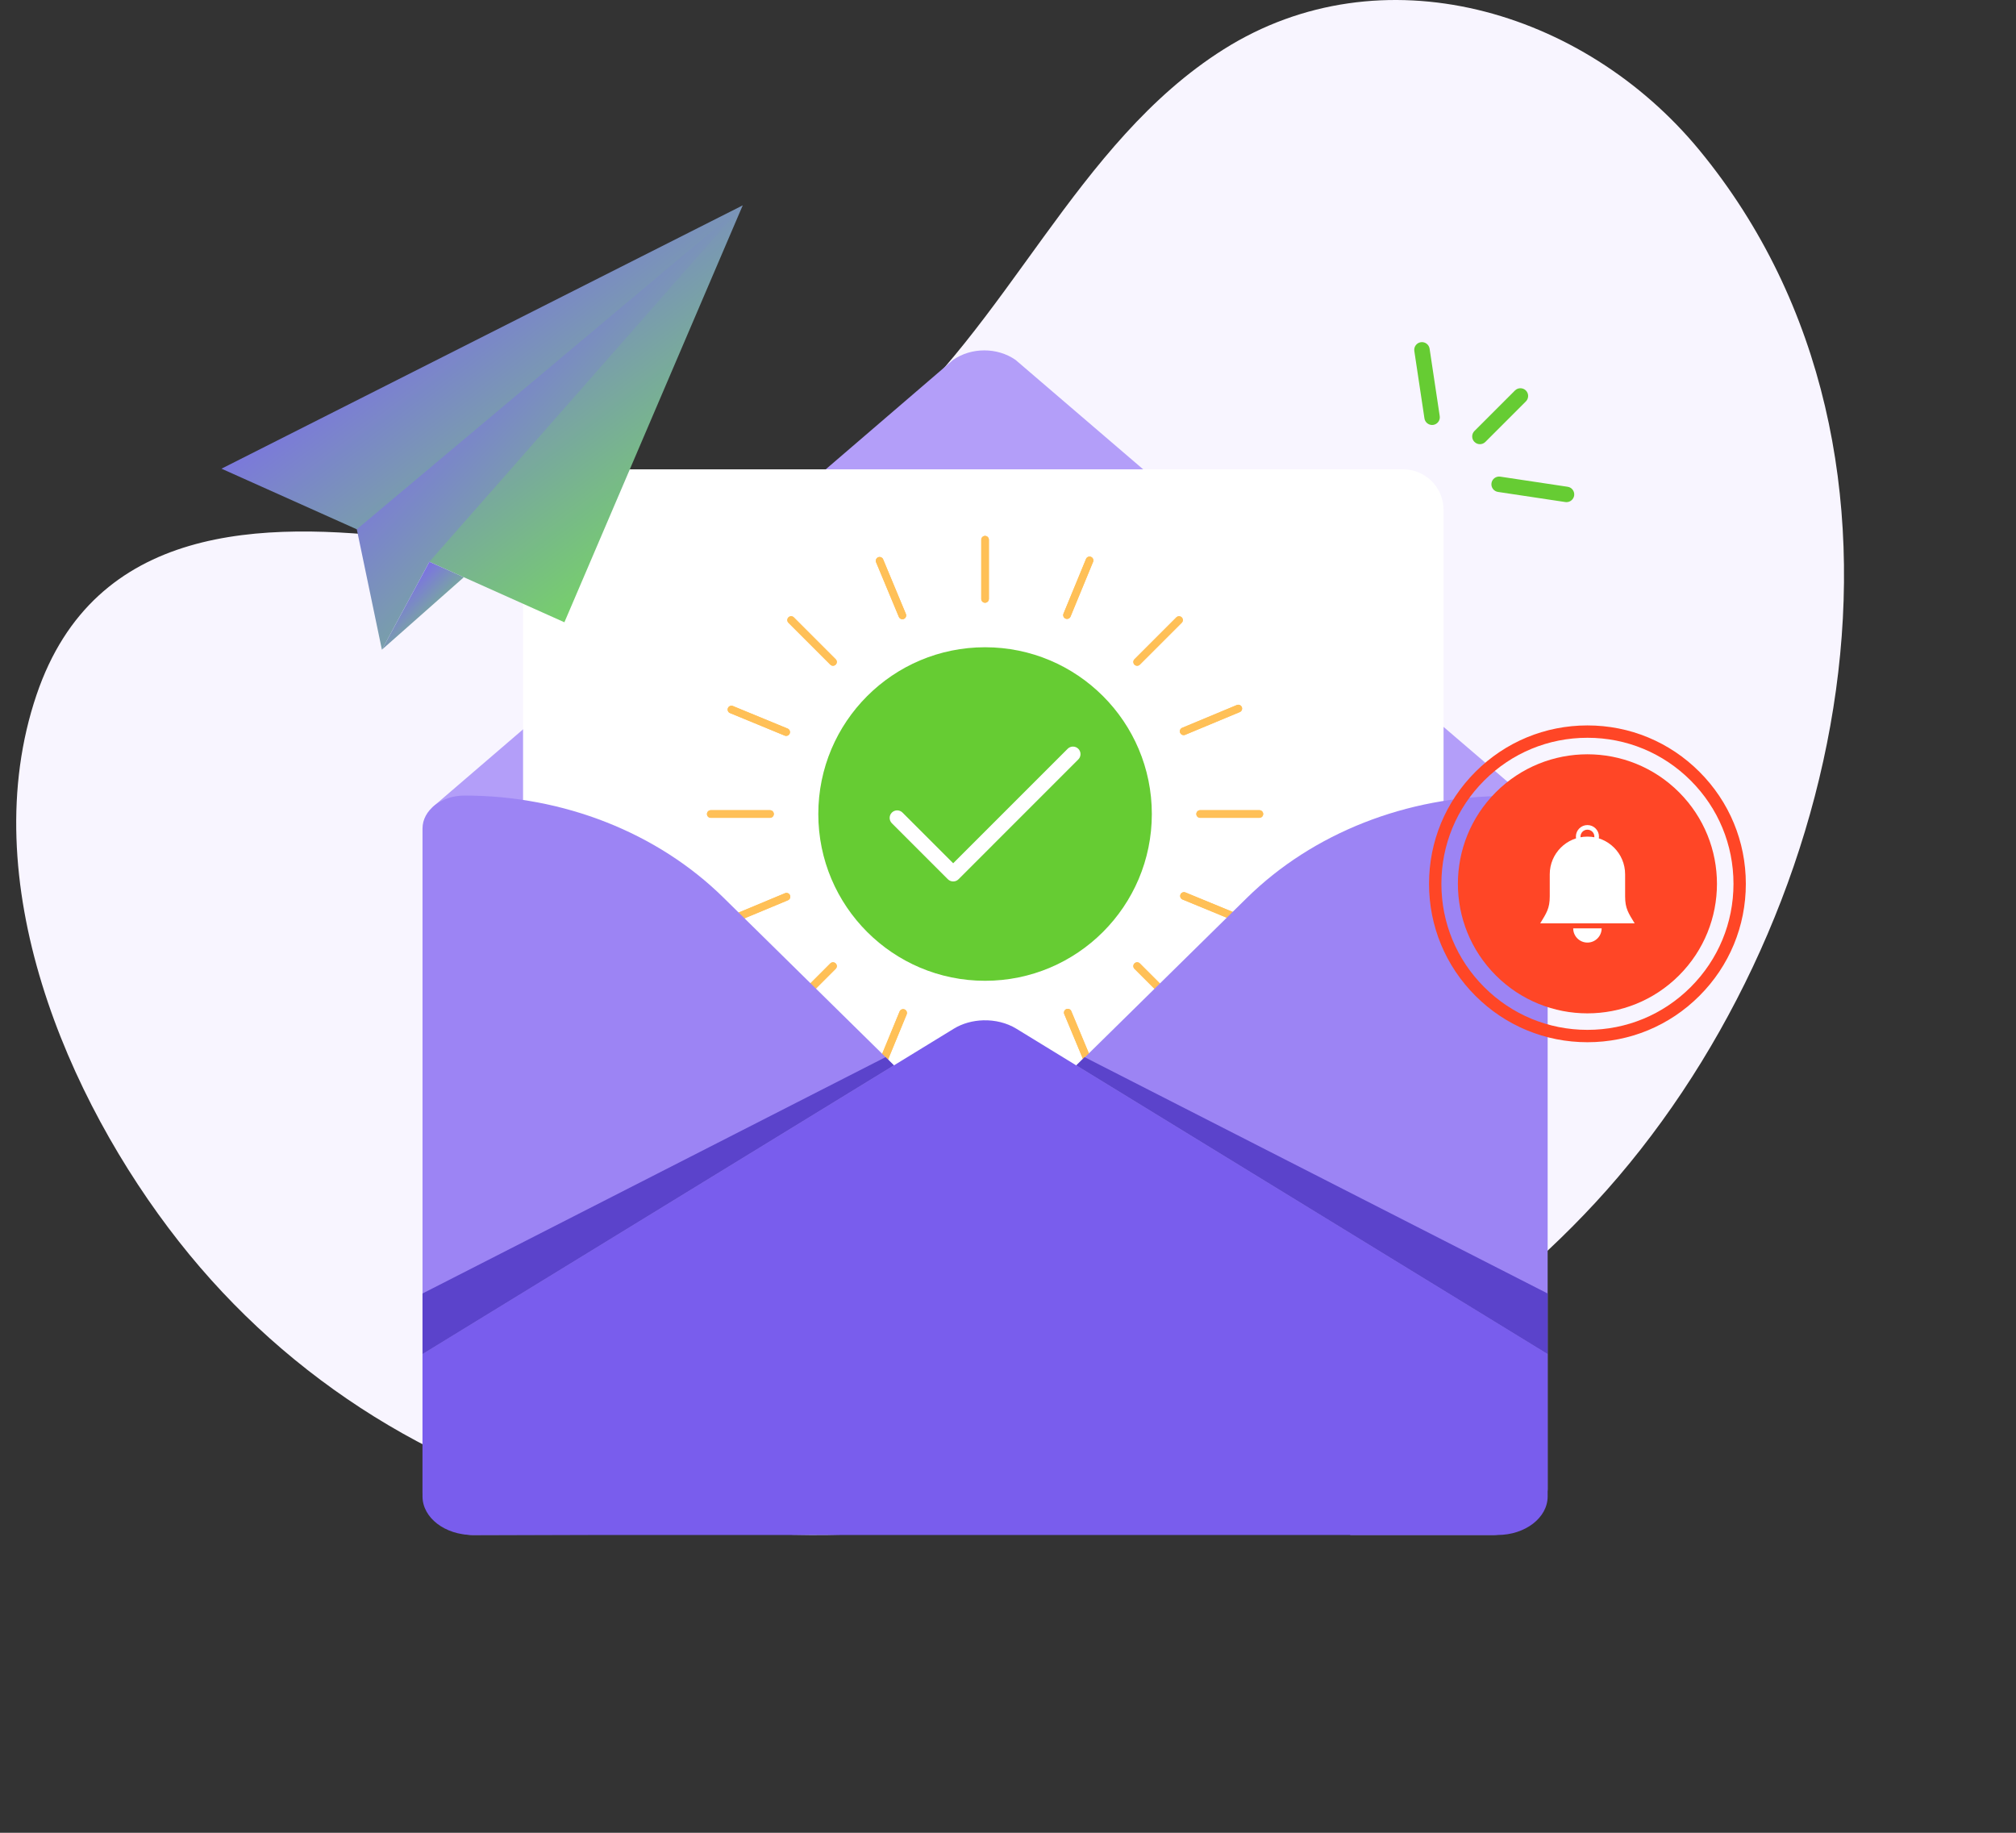 <svg width="308" height="280" viewBox="0 0 308 280" fill="none" xmlns="http://www.w3.org/2000/svg">
<rect x="0" y="0" width="308" height="280" fill="#333333" stroke="none"/>
<g clip-path="url(#clip0_962_9229)">
<path d="M259.648 22.964C241.945 1.447 211.038 -7.657 186.937 7.543C164.254 21.849 154.106 49.862 133.603 66.793C112.107 84.545 88.443 85.476 62.418 82.307C39.985 79.577 14.454 80.006 5.588 106.138C-4.024 134.475 10.159 167.822 27.327 189.667C44.253 211.205 67.859 225.631 93.874 231.28C145.722 242.539 206.818 223.71 243.76 183.708C281.948 142.355 298.242 69.87 259.648 22.964Z" fill="#F8F5FF"/>
<path d="M145.611 54.983L66.118 123.278L67.598 154.179C67.598 157.866 72.044 210.124 76.273 210.124L150.499 160.452L217.38 205.025C221.609 205.025 229.773 156.461 229.773 152.775L234.717 123.206L155.153 54.983C152.361 53.044 148.403 53.044 145.611 54.983Z" fill="#B39EF9"/>
<path d="M214.356 214.718H86.1C82.682 214.718 79.912 211.948 79.912 208.53V77.886C79.912 74.469 82.682 71.699 86.1 71.699H214.356C217.774 71.699 220.544 74.469 220.544 77.886V208.53C220.545 211.947 217.774 214.718 214.356 214.718Z" fill="white"/>
<path d="M150.496 149.838C164.567 149.838 175.974 138.432 175.974 124.361C175.974 110.29 164.567 98.883 150.496 98.883C136.425 98.883 125.019 110.29 125.019 124.361C125.019 138.432 136.425 149.838 150.496 149.838Z" fill="#66CC33"/>
<path d="M150.498 91.703C150.387 91.703 150.298 91.613 150.298 91.503V82.455C150.298 82.344 150.387 82.255 150.498 82.255C150.608 82.255 150.697 82.344 150.697 82.455V91.503C150.697 91.613 150.608 91.703 150.498 91.703Z" fill="#FFC057"/>
<path d="M150.648 92.065C150.601 92.078 150.55 92.085 150.497 92.085C150.175 92.085 149.914 91.824 149.914 91.502V82.454C149.914 82.132 150.176 81.871 150.497 81.871C150.653 81.871 150.799 81.931 150.91 82.041C151.02 82.152 151.08 82.298 151.08 82.454V91.502C151.08 91.771 150.898 91.999 150.648 92.065Z" fill="#FFC057"/>
<path d="M150.498 166.467C150.387 166.467 150.298 166.377 150.298 166.267V157.219C150.298 157.108 150.387 157.019 150.498 157.019C150.608 157.019 150.697 157.108 150.697 157.219V166.267C150.697 166.377 150.608 166.467 150.498 166.467Z" fill="#FFC057"/>
<path d="M150.649 166.83C150.601 166.842 150.549 166.849 150.497 166.849C150.175 166.849 149.914 166.588 149.914 166.266V157.218C149.914 156.896 150.175 156.634 150.497 156.635C150.819 156.635 151.08 156.896 151.08 157.218V166.266C151.08 166.422 151.02 166.568 150.91 166.679C150.837 166.752 150.748 166.804 150.649 166.83Z" fill="#FFC057"/>
<path d="M117.641 124.561H108.592C108.482 124.561 108.393 124.472 108.393 124.361C108.393 124.251 108.482 124.162 108.592 124.162H117.641C117.751 124.162 117.84 124.251 117.84 124.361C117.839 124.472 117.751 124.561 117.641 124.561Z" fill="#FFC057"/>
<path d="M117.79 124.924C117.742 124.937 117.69 124.944 117.638 124.944H108.59C108.434 124.944 108.288 124.884 108.178 124.773C108.067 124.663 108.007 124.517 108.007 124.361C108.007 124.039 108.268 123.778 108.59 123.778H117.638C117.794 123.778 117.94 123.838 118.051 123.949C118.161 124.059 118.222 124.205 118.222 124.361C118.222 124.517 118.161 124.663 118.051 124.773C117.977 124.847 117.888 124.899 117.79 124.924Z" fill="#FFC057"/>
<path d="M192.405 124.56H183.357C183.247 124.56 183.157 124.471 183.157 124.36C183.157 124.25 183.247 124.161 183.357 124.161H192.405C192.515 124.161 192.605 124.25 192.605 124.36C192.605 124.471 192.515 124.56 192.405 124.56Z" fill="#FFC057"/>
<path d="M192.557 124.923C192.508 124.936 192.457 124.943 192.405 124.943H183.357C183.035 124.943 182.773 124.681 182.773 124.36C182.773 124.038 183.035 123.776 183.357 123.776H192.405C192.561 123.776 192.707 123.837 192.817 123.947C192.928 124.058 192.988 124.204 192.988 124.36C192.988 124.516 192.928 124.662 192.817 124.772C192.744 124.845 192.654 124.897 192.557 124.923Z" fill="#FFC057"/>
<path d="M120.866 154.192C120.816 154.192 120.764 154.172 120.725 154.134C120.648 154.056 120.648 153.929 120.725 153.852L127.123 147.454C127.2 147.377 127.327 147.377 127.405 147.454C127.482 147.532 127.482 147.659 127.405 147.736L121.007 154.134C120.969 154.173 120.917 154.192 120.866 154.192Z" fill="#FFC057"/>
<path d="M121.018 154.557C120.97 154.57 120.919 154.577 120.866 154.577C120.71 154.577 120.564 154.516 120.454 154.406C120.344 154.296 120.283 154.15 120.283 153.994C120.283 153.838 120.344 153.692 120.454 153.581L126.852 147.184C127.079 146.956 127.449 146.956 127.676 147.184C127.786 147.294 127.847 147.44 127.847 147.596C127.847 147.752 127.786 147.898 127.676 148.008L121.279 154.406C121.205 154.478 121.116 154.53 121.018 154.557Z" fill="#FFC057"/>
<path d="M173.732 101.326C173.682 101.326 173.63 101.306 173.591 101.267C173.514 101.19 173.514 101.062 173.591 100.985L179.989 94.587C180.066 94.51 180.193 94.51 180.271 94.587C180.348 94.665 180.348 94.792 180.271 94.87L173.873 101.267C173.835 101.307 173.783 101.326 173.732 101.326Z" fill="#FFC057"/>
<path d="M173.884 101.69C173.836 101.703 173.785 101.71 173.732 101.71C173.576 101.71 173.43 101.65 173.32 101.539C173.093 101.312 173.093 100.942 173.32 100.715L179.718 94.317C179.945 94.09 180.315 94.09 180.542 94.317C180.652 94.427 180.713 94.573 180.713 94.73C180.713 94.885 180.652 95.031 180.542 95.142L174.145 101.539C174.071 101.612 173.982 101.663 173.884 101.69Z" fill="#FFC057"/>
<path d="M127.264 101.325C127.213 101.325 127.161 101.305 127.123 101.267L120.725 94.868C120.648 94.791 120.648 94.663 120.725 94.586C120.803 94.508 120.93 94.508 121.007 94.586L127.405 100.984C127.482 101.062 127.482 101.189 127.405 101.267C127.366 101.306 127.315 101.325 127.264 101.325Z" fill="#FFC057"/>
<path d="M127.416 101.69C127.367 101.703 127.317 101.71 127.264 101.71C127.108 101.71 126.962 101.65 126.852 101.539L120.454 95.141C120.344 95.031 120.283 94.885 120.283 94.728C120.283 94.573 120.344 94.426 120.454 94.316C120.682 94.089 121.051 94.089 121.279 94.316L127.676 100.715C127.904 100.942 127.904 101.312 127.676 101.539C127.603 101.612 127.513 101.663 127.416 101.69Z" fill="#FFC057"/>
<path d="M180.13 154.193C180.079 154.193 180.028 154.173 179.989 154.135L173.591 147.736C173.514 147.659 173.514 147.532 173.591 147.454C173.669 147.377 173.796 147.377 173.873 147.454L180.271 153.853C180.348 153.93 180.348 154.057 180.271 154.135C180.232 154.173 180.182 154.193 180.13 154.193Z" fill="#FFC057"/>
<path d="M180.282 154.556C180.233 154.569 180.183 154.576 180.13 154.576H180.129C179.973 154.576 179.827 154.516 179.717 154.405L173.319 148.007C173.209 147.897 173.148 147.751 173.148 147.595C173.148 147.439 173.209 147.293 173.319 147.182C173.547 146.955 173.916 146.955 174.144 147.182L180.541 153.58C180.652 153.69 180.712 153.836 180.712 153.992C180.712 154.148 180.652 154.294 180.541 154.404C180.469 154.479 180.379 154.53 180.282 154.556Z" fill="#FFC057"/>
<path d="M150.498 91.703C150.387 91.703 150.298 91.613 150.298 91.503V82.455C150.298 82.344 150.387 82.255 150.498 82.255C150.608 82.255 150.697 82.344 150.697 82.455V91.503C150.697 91.613 150.608 91.703 150.498 91.703Z" fill="#FFC057"/>
<path d="M150.648 92.065C150.601 92.078 150.55 92.085 150.497 92.085C150.175 92.085 149.914 91.824 149.914 91.502V82.454C149.914 82.132 150.176 81.871 150.497 81.871C150.653 81.871 150.799 81.931 150.91 82.041C151.02 82.152 151.08 82.298 151.08 82.454V91.502C151.08 91.771 150.898 91.999 150.648 92.065Z" fill="#FFC057"/>
<path d="M150.498 166.467C150.387 166.467 150.298 166.377 150.298 166.267V157.219C150.298 157.108 150.387 157.019 150.498 157.019C150.608 157.019 150.697 157.108 150.697 157.219V166.267C150.697 166.377 150.608 166.467 150.498 166.467Z" fill="#FFC057"/>
<path d="M150.649 166.83C150.601 166.842 150.549 166.849 150.497 166.849C150.175 166.849 149.914 166.588 149.914 166.266V157.218C149.914 156.896 150.175 156.634 150.497 156.635C150.819 156.635 151.08 156.896 151.08 157.218V166.266C151.08 166.422 151.02 166.568 150.91 166.679C150.837 166.752 150.748 166.804 150.649 166.83Z" fill="#FFC057"/>
<path d="M117.641 124.561H108.592C108.482 124.561 108.393 124.472 108.393 124.361C108.393 124.251 108.482 124.162 108.592 124.162H117.641C117.751 124.162 117.84 124.251 117.84 124.361C117.839 124.472 117.751 124.561 117.641 124.561Z" fill="#FFC057"/>
<path d="M117.79 124.924C117.742 124.937 117.69 124.944 117.638 124.944H108.59C108.434 124.944 108.288 124.884 108.178 124.773C108.067 124.663 108.007 124.517 108.007 124.361C108.007 124.039 108.268 123.778 108.59 123.778H117.638C117.794 123.778 117.94 123.838 118.051 123.949C118.161 124.059 118.222 124.205 118.222 124.361C118.222 124.517 118.161 124.663 118.051 124.773C117.977 124.847 117.888 124.899 117.79 124.924Z" fill="#FFC057"/>
<path d="M192.405 124.56H183.357C183.247 124.56 183.157 124.471 183.157 124.36C183.157 124.25 183.247 124.161 183.357 124.161H192.405C192.515 124.161 192.605 124.25 192.605 124.36C192.605 124.471 192.515 124.56 192.405 124.56Z" fill="#FFC057"/>
<path d="M192.557 124.923C192.508 124.936 192.457 124.943 192.405 124.943H183.357C183.035 124.943 182.773 124.681 182.773 124.36C182.773 124.038 183.035 123.776 183.357 123.776H192.405C192.561 123.776 192.707 123.837 192.817 123.947C192.928 124.058 192.988 124.204 192.988 124.36C192.988 124.516 192.928 124.662 192.817 124.772C192.744 124.845 192.654 124.897 192.557 124.923Z" fill="#FFC057"/>
<path d="M120.866 154.192C120.816 154.192 120.764 154.172 120.725 154.134C120.648 154.056 120.648 153.929 120.725 153.852L127.123 147.454C127.2 147.377 127.327 147.377 127.405 147.454C127.482 147.532 127.482 147.659 127.405 147.736L121.007 154.134C120.969 154.173 120.917 154.192 120.866 154.192Z" fill="#FFC057"/>
<path d="M121.018 154.557C120.97 154.57 120.919 154.577 120.866 154.577C120.71 154.577 120.564 154.516 120.454 154.406C120.344 154.296 120.283 154.15 120.283 153.994C120.283 153.838 120.344 153.692 120.454 153.581L126.852 147.184C127.079 146.956 127.449 146.956 127.676 147.184C127.786 147.294 127.847 147.44 127.847 147.596C127.847 147.752 127.786 147.898 127.676 148.008L121.279 154.406C121.205 154.478 121.116 154.53 121.018 154.557Z" fill="#FFC057"/>
<path d="M173.732 101.326C173.682 101.326 173.63 101.306 173.591 101.267C173.514 101.19 173.514 101.062 173.591 100.985L179.989 94.587C180.066 94.51 180.193 94.51 180.271 94.587C180.348 94.665 180.348 94.792 180.271 94.87L173.873 101.267C173.835 101.307 173.783 101.326 173.732 101.326Z" fill="#FFC057"/>
<path d="M173.884 101.69C173.836 101.703 173.785 101.71 173.732 101.71C173.576 101.71 173.43 101.65 173.32 101.539C173.093 101.312 173.093 100.942 173.32 100.715L179.718 94.317C179.945 94.09 180.315 94.09 180.542 94.317C180.652 94.427 180.713 94.573 180.713 94.73C180.713 94.885 180.652 95.031 180.542 95.142L174.145 101.539C174.071 101.612 173.982 101.663 173.884 101.69Z" fill="#FFC057"/>
<path d="M127.264 101.325C127.213 101.325 127.161 101.305 127.123 101.267L120.725 94.868C120.648 94.791 120.648 94.663 120.725 94.586C120.803 94.508 120.93 94.508 121.007 94.586L127.405 100.984C127.482 101.062 127.482 101.189 127.405 101.267C127.366 101.306 127.315 101.325 127.264 101.325Z" fill="#FFC057"/>
<path d="M127.416 101.69C127.367 101.703 127.317 101.71 127.264 101.71C127.108 101.71 126.962 101.65 126.852 101.539L120.454 95.141C120.344 95.031 120.283 94.885 120.283 94.728C120.283 94.573 120.344 94.426 120.454 94.316C120.682 94.089 121.051 94.089 121.279 94.316L127.676 100.715C127.904 100.942 127.904 101.312 127.676 101.539C127.603 101.612 127.513 101.663 127.416 101.69Z" fill="#FFC057"/>
<path d="M180.13 154.193C180.079 154.193 180.028 154.173 179.989 154.135L173.591 147.736C173.514 147.659 173.514 147.532 173.591 147.454C173.669 147.377 173.796 147.377 173.873 147.454L180.271 153.853C180.348 153.93 180.348 154.057 180.271 154.135C180.232 154.173 180.182 154.193 180.13 154.193Z" fill="#FFC057"/>
<path d="M180.282 154.556C180.233 154.569 180.183 154.576 180.13 154.576H180.129C179.973 154.576 179.827 154.516 179.717 154.405L173.319 148.007C173.209 147.897 173.148 147.751 173.148 147.595C173.148 147.439 173.209 147.293 173.319 147.182C173.547 146.955 173.916 146.955 174.144 147.182L180.541 153.58C180.652 153.69 180.712 153.836 180.712 153.992C180.712 154.148 180.652 154.294 180.541 154.404C180.469 154.479 180.379 154.53 180.282 154.556Z" fill="#FFC057"/>
<path d="M120.109 112.041C120.085 112.041 120.059 112.036 120.034 112.026L111.676 108.582C111.574 108.541 111.526 108.423 111.568 108.322C111.61 108.22 111.727 108.172 111.828 108.214L120.186 111.657C120.288 111.699 120.336 111.816 120.294 111.918C120.262 111.995 120.188 112.041 120.109 112.041Z" fill="#FFC057"/>
<path d="M120.26 112.406C120.212 112.419 120.161 112.425 120.108 112.425C120.032 112.425 119.957 112.411 119.886 112.382L111.528 108.939C111.231 108.817 111.088 108.475 111.211 108.178C111.271 108.034 111.382 107.922 111.526 107.862C111.67 107.802 111.828 107.801 111.972 107.861L120.33 111.304C120.627 111.426 120.77 111.768 120.647 112.065C120.577 112.235 120.432 112.359 120.26 112.406Z" fill="#FFC057"/>
<path d="M189.245 140.522C189.219 140.522 189.194 140.517 189.17 140.507L180.812 137.064C180.71 137.022 180.662 136.905 180.704 136.804C180.745 136.701 180.863 136.654 180.964 136.695L189.322 140.139C189.424 140.181 189.472 140.298 189.43 140.399C189.398 140.476 189.324 140.522 189.245 140.522Z" fill="#FFC057"/>
<path d="M189.398 140.887C189.349 140.9 189.298 140.907 189.246 140.907C189.169 140.907 189.095 140.892 189.023 140.863L180.665 137.421C180.368 137.297 180.226 136.957 180.349 136.659C180.408 136.514 180.519 136.402 180.663 136.343C180.808 136.283 180.966 136.282 181.11 136.342L189.467 139.784C189.611 139.844 189.724 139.955 189.783 140.099C189.843 140.243 189.844 140.401 189.784 140.545C189.715 140.716 189.571 140.84 189.398 140.887Z" fill="#FFC057"/>
<path d="M134.537 163.308C134.512 163.308 134.486 163.303 134.461 163.293C134.359 163.251 134.311 163.134 134.353 163.033L137.796 154.675C137.837 154.573 137.955 154.525 138.056 154.567C138.158 154.609 138.206 154.726 138.164 154.827L134.722 163.185C134.69 163.261 134.615 163.308 134.537 163.308Z" fill="#FFC057"/>
<path d="M134.687 163.672C134.639 163.685 134.588 163.692 134.535 163.692H134.534C134.458 163.692 134.383 163.677 134.313 163.648C134.016 163.526 133.874 163.184 133.996 162.887L137.439 154.529C137.498 154.385 137.61 154.273 137.754 154.213C137.898 154.154 138.056 154.153 138.2 154.212C138.344 154.272 138.456 154.383 138.516 154.527C138.575 154.671 138.576 154.829 138.517 154.973L135.074 163.331C135.004 163.502 134.86 163.625 134.687 163.672Z" fill="#FFC057"/>
<path d="M163.015 94.171C162.989 94.171 162.965 94.166 162.94 94.156C162.837 94.114 162.79 93.997 162.831 93.896L166.274 85.538C166.316 85.436 166.433 85.388 166.534 85.43C166.637 85.471 166.684 85.589 166.643 85.69L163.2 94.048C163.168 94.124 163.094 94.171 163.015 94.171Z" fill="#FFC057"/>
<path d="M163.169 94.534C163.12 94.547 163.07 94.554 163.017 94.554C162.94 94.554 162.866 94.54 162.794 94.511C162.497 94.388 162.355 94.047 162.477 93.75L165.92 85.392C165.98 85.248 166.091 85.136 166.235 85.076C166.379 85.016 166.537 85.015 166.681 85.075C166.825 85.135 166.937 85.246 166.997 85.39C167.057 85.534 167.058 85.692 166.998 85.836L163.555 94.194C163.486 94.365 163.342 94.489 163.169 94.534Z" fill="#FFC057"/>
<path d="M166.61 163.247C166.532 163.247 166.458 163.2 166.426 163.124L162.951 154.779C162.908 154.677 162.957 154.56 163.058 154.517C163.16 154.475 163.277 154.523 163.32 154.625L166.795 162.97C166.838 163.071 166.789 163.188 166.688 163.231C166.662 163.242 166.635 163.247 166.61 163.247Z" fill="#FFC057"/>
<path d="M166.759 163.61C166.71 163.623 166.66 163.63 166.609 163.63H166.608C166.372 163.63 166.161 163.489 166.069 163.271L162.594 154.926C162.534 154.782 162.533 154.624 162.593 154.48C162.653 154.336 162.764 154.224 162.908 154.164C163.052 154.105 163.21 154.104 163.354 154.163C163.498 154.223 163.61 154.334 163.67 154.478L167.145 162.823C167.269 163.12 167.129 163.462 166.832 163.586C166.809 163.595 166.784 163.603 166.759 163.61Z" fill="#FFC057"/>
<path d="M137.862 94.219C137.784 94.219 137.71 94.173 137.678 94.096L134.203 85.751C134.16 85.65 134.209 85.533 134.31 85.49C134.412 85.447 134.529 85.496 134.572 85.597L138.047 93.942C138.09 94.044 138.041 94.161 137.94 94.204C137.914 94.215 137.888 94.219 137.862 94.219Z" fill="#FFC057"/>
<path d="M138.012 94.584C137.964 94.597 137.913 94.603 137.862 94.603C137.626 94.603 137.414 94.463 137.324 94.245L133.848 85.9C133.725 85.603 133.865 85.261 134.162 85.137C134.306 85.077 134.464 85.076 134.608 85.136C134.753 85.196 134.865 85.307 134.924 85.451L138.4 93.796C138.523 94.093 138.382 94.435 138.086 94.559C138.062 94.569 138.037 94.577 138.012 94.584Z" fill="#FFC057"/>
<path d="M111.812 140.672C111.733 140.672 111.66 140.625 111.628 140.549C111.585 140.447 111.634 140.33 111.735 140.287L120.08 136.812C120.181 136.769 120.299 136.818 120.341 136.919C120.384 137.021 120.335 137.138 120.234 137.181L111.889 140.656C111.863 140.667 111.837 140.672 111.812 140.672Z" fill="#FFC057"/>
<path d="M111.963 141.035C111.914 141.048 111.863 141.055 111.813 141.055C111.576 141.055 111.365 140.914 111.274 140.696C111.151 140.399 111.291 140.057 111.588 139.933L119.933 136.458C120.077 136.398 120.235 136.397 120.379 136.457C120.523 136.516 120.635 136.628 120.695 136.772C120.818 137.069 120.678 137.411 120.381 137.535L112.036 141.01C112.012 141.02 111.988 141.028 111.963 141.035Z" fill="#FFC057"/>
<path d="M180.839 111.925C180.76 111.925 180.687 111.879 180.655 111.802C180.612 111.701 180.661 111.583 180.762 111.541L189.107 108.065C189.209 108.023 189.326 108.071 189.369 108.173C189.411 108.274 189.363 108.391 189.261 108.434L180.916 111.909C180.891 111.92 180.865 111.925 180.839 111.925Z" fill="#FFC057"/>
<path d="M180.99 112.289C180.941 112.301 180.89 112.308 180.839 112.308C180.602 112.308 180.391 112.167 180.3 111.949C180.24 111.806 180.239 111.647 180.299 111.503C180.359 111.359 180.47 111.246 180.614 111.187L188.959 107.711C189.103 107.652 189.261 107.651 189.405 107.71C189.549 107.77 189.661 107.881 189.721 108.025C189.781 108.169 189.782 108.327 189.722 108.471C189.662 108.615 189.551 108.728 189.407 108.787L181.062 112.263C181.039 112.274 181.014 112.282 180.99 112.289Z" fill="#FFC057"/>
<path d="M120.109 112.041C120.085 112.041 120.059 112.036 120.034 112.026L111.676 108.582C111.574 108.541 111.526 108.423 111.568 108.322C111.61 108.22 111.727 108.172 111.828 108.214L120.186 111.657C120.288 111.699 120.336 111.816 120.294 111.918C120.262 111.995 120.188 112.041 120.109 112.041Z" fill="#FFC057"/>
<path d="M120.26 112.406C120.212 112.419 120.161 112.425 120.108 112.425C120.032 112.425 119.957 112.411 119.886 112.382L111.528 108.939C111.231 108.817 111.088 108.475 111.211 108.178C111.271 108.034 111.382 107.922 111.526 107.862C111.67 107.802 111.828 107.801 111.972 107.861L120.33 111.304C120.627 111.426 120.77 111.768 120.647 112.065C120.577 112.235 120.432 112.359 120.26 112.406Z" fill="#FFC057"/>
<path d="M189.245 140.522C189.219 140.522 189.194 140.517 189.17 140.507L180.812 137.064C180.71 137.022 180.662 136.905 180.704 136.804C180.745 136.701 180.863 136.654 180.964 136.695L189.322 140.139C189.424 140.181 189.472 140.298 189.43 140.399C189.398 140.476 189.324 140.522 189.245 140.522Z" fill="#FFC057"/>
<path d="M189.398 140.887C189.349 140.9 189.298 140.907 189.246 140.907C189.169 140.907 189.095 140.892 189.023 140.863L180.665 137.421C180.368 137.297 180.226 136.957 180.349 136.659C180.408 136.514 180.519 136.402 180.663 136.343C180.808 136.283 180.966 136.282 181.11 136.342L189.467 139.784C189.611 139.844 189.724 139.955 189.783 140.099C189.843 140.243 189.844 140.401 189.784 140.545C189.715 140.716 189.571 140.84 189.398 140.887Z" fill="#FFC057"/>
<path d="M134.537 163.308C134.512 163.308 134.486 163.303 134.461 163.293C134.359 163.251 134.311 163.134 134.353 163.033L137.796 154.675C137.837 154.573 137.955 154.525 138.056 154.567C138.158 154.609 138.206 154.726 138.164 154.827L134.722 163.185C134.69 163.261 134.615 163.308 134.537 163.308Z" fill="#FFC057"/>
<path d="M134.687 163.672C134.639 163.685 134.588 163.692 134.535 163.692H134.534C134.458 163.692 134.383 163.677 134.313 163.648C134.016 163.526 133.874 163.184 133.996 162.887L137.439 154.529C137.498 154.385 137.61 154.273 137.754 154.213C137.898 154.154 138.056 154.153 138.2 154.212C138.344 154.272 138.456 154.383 138.516 154.527C138.575 154.671 138.576 154.829 138.517 154.973L135.074 163.331C135.004 163.502 134.86 163.625 134.687 163.672Z" fill="#FFC057"/>
<path d="M163.015 94.171C162.989 94.171 162.965 94.166 162.94 94.156C162.837 94.114 162.79 93.997 162.831 93.896L166.274 85.538C166.316 85.436 166.433 85.388 166.534 85.43C166.637 85.471 166.684 85.589 166.643 85.69L163.2 94.048C163.168 94.124 163.094 94.171 163.015 94.171Z" fill="#FFC057"/>
<path d="M163.169 94.534C163.12 94.547 163.07 94.554 163.017 94.554C162.94 94.554 162.866 94.54 162.794 94.511C162.497 94.388 162.355 94.047 162.477 93.75L165.92 85.392C165.98 85.248 166.091 85.136 166.235 85.076C166.379 85.016 166.537 85.015 166.681 85.075C166.825 85.135 166.937 85.246 166.997 85.39C167.057 85.534 167.058 85.692 166.998 85.836L163.555 94.194C163.486 94.365 163.342 94.489 163.169 94.534Z" fill="#FFC057"/>
<path d="M166.61 163.247C166.532 163.247 166.458 163.2 166.426 163.124L162.951 154.779C162.908 154.677 162.957 154.56 163.058 154.517C163.16 154.475 163.277 154.523 163.32 154.625L166.795 162.97C166.838 163.071 166.789 163.188 166.688 163.231C166.662 163.242 166.635 163.247 166.61 163.247Z" fill="#FFC057"/>
<path d="M166.759 163.61C166.71 163.623 166.66 163.63 166.609 163.63H166.608C166.372 163.63 166.161 163.489 166.069 163.271L162.594 154.926C162.534 154.782 162.533 154.624 162.593 154.48C162.653 154.336 162.764 154.224 162.908 154.164C163.052 154.105 163.21 154.104 163.354 154.163C163.498 154.223 163.61 154.334 163.67 154.478L167.145 162.823C167.269 163.12 167.129 163.462 166.832 163.586C166.809 163.595 166.784 163.603 166.759 163.61Z" fill="#FFC057"/>
<path d="M137.862 94.219C137.784 94.219 137.71 94.173 137.678 94.096L134.203 85.751C134.16 85.65 134.209 85.533 134.31 85.49C134.412 85.447 134.529 85.496 134.572 85.597L138.047 93.942C138.09 94.044 138.041 94.161 137.94 94.204C137.914 94.215 137.888 94.219 137.862 94.219Z" fill="#FFC057"/>
<path d="M138.012 94.584C137.964 94.597 137.913 94.603 137.862 94.603C137.626 94.603 137.414 94.463 137.324 94.245L133.848 85.9C133.725 85.603 133.865 85.261 134.162 85.137C134.306 85.077 134.464 85.076 134.608 85.136C134.753 85.196 134.865 85.307 134.924 85.451L138.4 93.796C138.523 94.093 138.382 94.435 138.086 94.559C138.062 94.569 138.037 94.577 138.012 94.584Z" fill="#FFC057"/>
<path d="M111.812 140.672C111.733 140.672 111.66 140.625 111.628 140.549C111.585 140.447 111.634 140.33 111.735 140.287L120.08 136.812C120.181 136.769 120.299 136.818 120.341 136.919C120.384 137.021 120.335 137.138 120.234 137.181L111.889 140.656C111.863 140.667 111.837 140.672 111.812 140.672Z" fill="#FFC057"/>
<path d="M111.963 141.035C111.914 141.048 111.863 141.055 111.813 141.055C111.576 141.055 111.365 140.914 111.274 140.696C111.151 140.399 111.291 140.057 111.588 139.933L119.933 136.458C120.077 136.398 120.235 136.397 120.379 136.457C120.523 136.516 120.635 136.628 120.695 136.772C120.818 137.069 120.678 137.411 120.381 137.535L112.036 141.01C112.012 141.02 111.988 141.028 111.963 141.035Z" fill="#FFC057"/>
<path d="M180.839 111.925C180.76 111.925 180.687 111.879 180.655 111.802C180.612 111.701 180.661 111.583 180.762 111.541L189.107 108.065C189.209 108.023 189.326 108.071 189.369 108.173C189.411 108.274 189.363 108.391 189.261 108.434L180.916 111.909C180.891 111.92 180.865 111.925 180.839 111.925Z" fill="#FFC057"/>
<path d="M180.99 112.289C180.941 112.301 180.89 112.308 180.839 112.308C180.602 112.308 180.391 112.167 180.3 111.949C180.24 111.806 180.239 111.647 180.299 111.503C180.359 111.359 180.47 111.246 180.614 111.187L188.959 107.711C189.103 107.652 189.261 107.651 189.405 107.71C189.549 107.77 189.661 107.881 189.721 108.025C189.781 108.169 189.782 108.327 189.722 108.471C189.662 108.615 189.551 108.728 189.407 108.787L181.062 112.263C181.039 112.274 181.014 112.282 180.99 112.289Z" fill="#FFC057"/>
<path d="M145.924 134.623C145.828 134.648 145.727 134.661 145.626 134.661C145.321 134.661 145.028 134.54 144.812 134.325L136.256 125.768C135.807 125.319 135.807 124.59 136.256 124.141C136.705 123.692 137.434 123.691 137.883 124.141L145.626 131.883L163.114 114.395C163.563 113.946 164.293 113.946 164.742 114.395C165.191 114.844 165.191 115.573 164.742 116.022L146.44 134.325C146.296 134.47 146.118 134.571 145.924 134.623Z" fill="white"/>
<path d="M152.128 174.925L190.486 137.184C200.559 127.272 214.938 121.609 230.029 121.609C233.573 121.609 236.446 123.86 236.446 126.638V178.058V227.512C236.446 230.29 231.655 234.508 228.111 234.508H206.316L152.129 181.192C150.315 179.409 150.315 176.708 152.128 174.925Z" fill="#9C84F4"/>
<path d="M148.869 174.856L110.511 137.115C100.438 127.203 86.059 121.54 70.968 121.54C67.424 121.54 64.551 123.791 64.551 126.569V177.989V228.048C64.551 230.826 68.664 234.507 72.208 234.507L94.681 234.439L148.868 181.123C150.681 179.34 150.681 176.638 148.869 174.856Z" fill="#9C84F4"/>
<path d="M236.446 206.866V228.619C236.446 231.871 233.017 234.506 228.788 234.506H72.208C67.98 234.506 64.551 231.87 64.551 228.619V206.866L145.727 157.155C147.048 156.346 148.63 155.919 150.227 155.876C152.004 155.827 153.797 156.254 155.269 157.155L236.446 206.866Z" fill="#795DED"/>
<path d="M165.7 161.502L236.446 197.612L236.445 206.866L164.428 162.754L165.7 161.502Z" fill="#5B43CB"/>
<path d="M135.296 161.502L64.551 197.612V206.866L136.568 162.754L135.296 161.502Z" fill="#5B43CB"/>
<path d="M256.517 149.018C264.245 141.29 264.245 128.76 256.517 121.032C248.788 113.304 236.258 113.304 228.53 121.032C220.802 128.76 220.802 141.29 228.53 149.018C236.258 156.746 248.788 156.746 256.517 149.018Z" fill="#FF4626"/>
<path d="M248.282 136.95V133.568C248.282 130.389 245.704 127.812 242.525 127.812C239.346 127.812 236.768 130.389 236.768 133.568V136.95C236.768 138.79 236.264 139.492 235.311 141.065H249.739C248.785 139.492 248.282 138.79 248.282 136.95Z" fill="white"/>
<path d="M242.524 144C241.324 144 240.351 143.027 240.351 141.827H244.696C244.697 143.027 243.724 144 242.524 144Z" fill="white"/>
<path d="M242.524 126.048C241.55 126.048 240.761 126.838 240.761 127.811C240.761 128.785 241.55 129.575 242.524 129.575C243.498 129.575 244.288 128.785 244.288 127.811C244.288 126.838 243.498 126.048 242.524 126.048ZM242.524 128.87C241.939 128.87 241.465 128.396 241.465 127.811C241.465 127.225 241.939 126.751 242.524 126.751C243.11 126.751 243.584 127.225 243.584 127.811C243.584 128.396 243.11 128.87 242.524 128.87Z" fill="white"/>
<path d="M242.525 159.224C236.061 159.224 229.984 156.707 225.413 152.136C220.842 147.565 218.325 141.489 218.325 135.025C218.325 128.561 220.843 122.483 225.413 117.913C229.984 113.342 236.061 110.825 242.525 110.825C248.989 110.825 255.067 113.342 259.637 117.913C264.208 122.484 266.725 128.561 266.725 135.025C266.725 141.489 264.207 147.566 259.637 152.136C255.067 156.708 248.989 159.224 242.525 159.224ZM242.525 112.712C236.565 112.712 230.962 115.033 226.749 119.247C222.534 123.462 220.213 129.064 220.213 135.024C220.213 140.983 222.534 146.586 226.749 150.8C230.963 155.014 236.566 157.335 242.525 157.335C248.484 157.335 254.088 155.014 258.302 150.8C262.516 146.586 264.837 140.983 264.837 135.024C264.837 129.063 262.516 123.461 258.302 119.247C254.088 115.033 248.485 112.712 242.525 112.712Z" fill="#FF4626"/>
<path d="M233.465 60.491C233.465 60.176 233.342 59.879 233.12 59.657C232.66 59.197 231.911 59.197 231.451 59.657L225.263 65.844C225.04 66.067 224.917 66.364 224.917 66.679C224.917 66.994 225.04 67.291 225.263 67.513C225.485 67.736 225.782 67.859 226.097 67.859C226.412 67.859 226.709 67.736 226.932 67.513L233.12 61.326C233.343 61.102 233.465 60.806 233.465 60.491Z" fill="#66CC33"/>
<path d="M239.504 74.366L229.207 72.819C228.563 72.722 227.961 73.168 227.865 73.811C227.768 74.454 228.213 75.056 228.856 75.153L239.153 76.7C239.212 76.709 239.272 76.713 239.33 76.713C239.908 76.713 240.41 76.281 240.497 75.707C240.592 75.064 240.148 74.462 239.504 74.366Z" fill="#66CC33"/>
<path d="M218.411 53.273C218.364 52.961 218.198 52.687 217.945 52.499C217.691 52.312 217.379 52.235 217.068 52.281C216.756 52.328 216.481 52.494 216.294 52.747C216.107 53.001 216.03 53.313 216.077 53.624L217.624 63.921C217.71 64.494 218.211 64.926 218.79 64.926C218.849 64.926 218.908 64.921 218.967 64.913C219.279 64.867 219.554 64.701 219.741 64.447C219.929 64.194 220.005 63.882 219.959 63.571L218.411 53.273Z" fill="#66CC33"/>
<path d="M65.6 85.827L86.227 95.067L113.473 31.374L33.838 71.602L54.512 80.863" fill="url(#paint0_linear_962_9229)"/>
<path d="M65.6 85.827L113.473 31.374L54.512 80.863L58.346 99.255L65.6 85.827Z" fill="url(#paint1_linear_962_9229)"/>
<path d="M58.347 99.254L70.865 88.185L65.601 85.827L58.347 99.254Z" fill="url(#paint2_linear_962_9229)"/>
</g>
<defs>
<linearGradient id="paint0_linear_962_9229" x1="42.31" y1="45.377" x2="83.664" y2="100.076" gradientUnits="userSpaceOnUse">
<stop offset="0" stop-color="#795DED"/>
<stop offset="0" stop-color="#7D5DFE"/>
<stop offset="1" stop-color="#76D466"/>
</linearGradient>
<linearGradient id="paint1_linear_962_9229" x1="60.784" y1="46.298" x2="106.429" y2="88.24" gradientUnits="userSpaceOnUse">
<stop offset="0" stop-color="#795DED"/>
<stop offset="0" stop-color="#7D5DFE"/>
<stop offset="1" stop-color="#76D466"/>
</linearGradient>
<linearGradient id="paint2_linear_962_9229" x1="59.678" y1="88.779" x2="68.739" y2="97.715" gradientUnits="userSpaceOnUse">
<stop offset="0" stop-color="#795DED"/>
<stop offset="0" stop-color="#7D5DFE"/>
<stop offset="1" stop-color="#76D466"/>
</linearGradient>
<clipPath id="clip0_962_9229">
<rect width="308" height="279.34" fill="white"/>
</clipPath>
</defs>
</svg>
